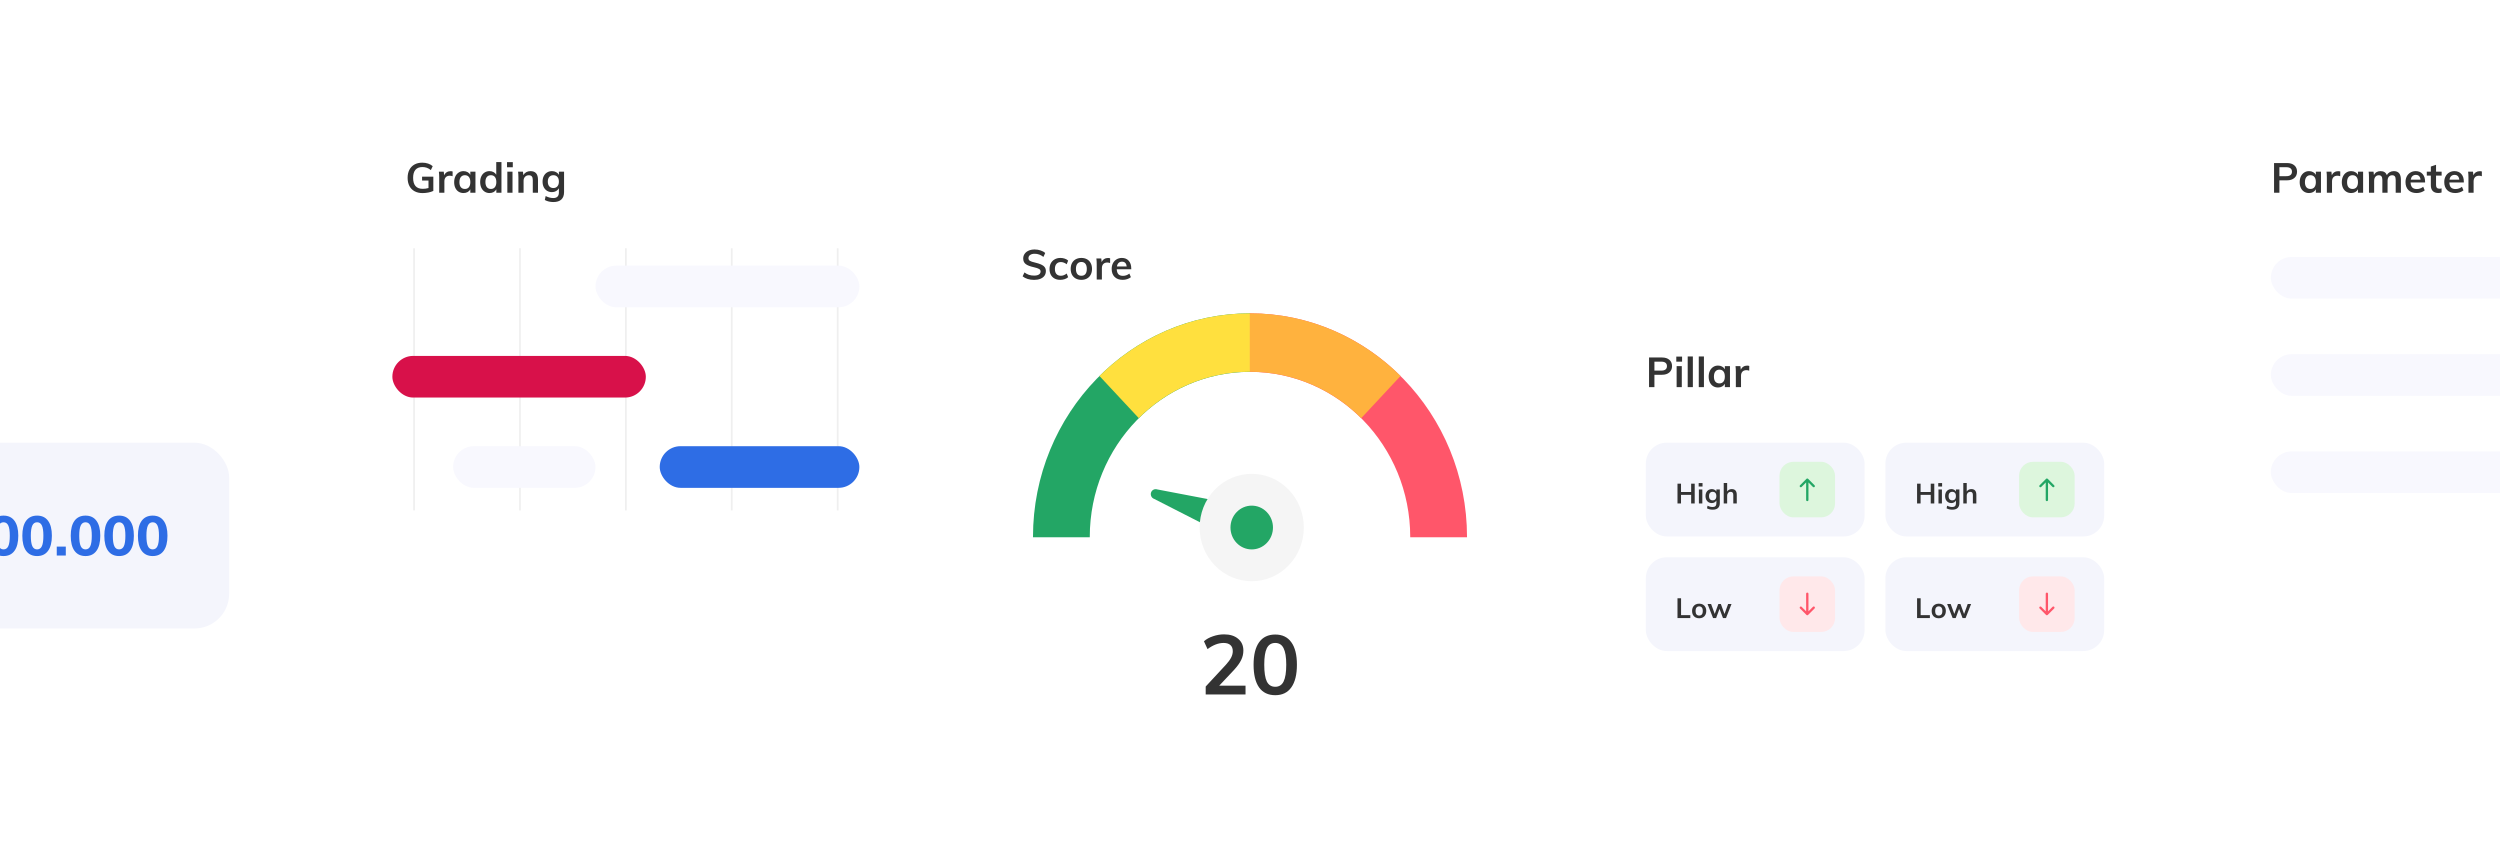 <svg width="1440" height="498" viewBox="0 0 1440 498" fill="none" xmlns="http://www.w3.org/2000/svg">
<g filter="url(#filter0_d_3370_16852)">
<rect x="1276" y="10" width="328" height="274" rx="20" fill="white"/>
<rect x="1308" y="98" width="180" height="24" rx="12" fill="#F8F8FE"/>
<rect x="1308" y="154" width="180" height="24" rx="12" fill="#F8F8FE"/>
<rect x="1308" y="210" width="180" height="24" rx="12" fill="#F8F8FE"/>
<path d="M1309.85 43.912H1317.26C1319.1 43.912 1320.54 44.36 1321.56 45.256C1322.58 46.136 1323.1 47.344 1323.1 48.88C1323.1 50.416 1322.58 51.632 1321.54 52.528C1320.51 53.424 1319.09 53.872 1317.26 53.872H1312.94V61H1309.85V43.912ZM1316.9 51.472C1317.98 51.472 1318.78 51.256 1319.33 50.824C1319.89 50.376 1320.17 49.736 1320.17 48.904C1320.17 48.056 1319.9 47.416 1319.35 46.984C1318.81 46.536 1317.99 46.312 1316.9 46.312H1312.94V51.472H1316.9ZM1336.88 48.88V61H1333.93V59.056C1333.56 59.728 1333.04 60.256 1332.35 60.64C1331.66 61.008 1330.88 61.192 1330 61.192C1328.94 61.192 1328 60.936 1327.19 60.424C1326.37 59.912 1325.74 59.184 1325.29 58.24C1324.84 57.296 1324.62 56.2 1324.62 54.952C1324.62 53.704 1324.84 52.6 1325.29 51.64C1325.76 50.664 1326.4 49.912 1327.21 49.384C1328.03 48.84 1328.96 48.568 1330 48.568C1330.88 48.568 1331.66 48.76 1332.35 49.144C1333.04 49.512 1333.56 50.032 1333.93 50.704V48.88H1336.88ZM1330.81 58.84C1331.8 58.84 1332.57 58.496 1333.12 57.808C1333.66 57.12 1333.93 56.152 1333.93 54.904C1333.93 53.624 1333.66 52.64 1333.12 51.952C1332.57 51.264 1331.8 50.92 1330.79 50.92C1329.8 50.92 1329.02 51.28 1328.46 52C1327.92 52.704 1327.64 53.688 1327.64 54.952C1327.64 56.2 1327.92 57.16 1328.46 57.832C1329.02 58.504 1329.8 58.84 1330.81 58.84ZM1346.8 48.592C1347.26 48.592 1347.66 48.656 1348 48.784L1347.97 51.52C1347.46 51.312 1346.93 51.208 1346.39 51.208C1345.37 51.208 1344.58 51.504 1344.04 52.096C1343.51 52.688 1343.25 53.472 1343.25 54.448V61H1340.27V52.312C1340.27 51.032 1340.21 49.888 1340.08 48.88H1342.89L1343.13 51.016C1343.43 50.232 1343.91 49.632 1344.57 49.216C1345.22 48.8 1345.97 48.592 1346.8 48.592ZM1361.15 48.88V61H1358.19V59.056C1357.83 59.728 1357.3 60.256 1356.61 60.64C1355.92 61.008 1355.14 61.192 1354.26 61.192C1353.2 61.192 1352.27 60.936 1351.45 60.424C1350.63 59.912 1350 59.184 1349.55 58.24C1349.11 57.296 1348.88 56.2 1348.88 54.952C1348.88 53.704 1349.11 52.6 1349.55 51.64C1350.02 50.664 1350.66 49.912 1351.47 49.384C1352.29 48.84 1353.22 48.568 1354.26 48.568C1355.14 48.568 1355.92 48.76 1356.61 49.144C1357.3 49.512 1357.83 50.032 1358.19 50.704V48.88H1361.15ZM1355.07 58.84C1356.07 58.84 1356.83 58.496 1357.38 57.808C1357.92 57.12 1358.19 56.152 1358.19 54.904C1358.19 53.624 1357.92 52.64 1357.38 51.952C1356.83 51.264 1356.06 50.92 1355.05 50.92C1354.06 50.92 1353.28 51.28 1352.72 52C1352.18 52.704 1351.91 53.688 1351.91 54.952C1351.91 56.2 1352.18 57.16 1352.72 57.832C1353.28 58.504 1354.07 58.84 1355.07 58.84ZM1378.84 48.568C1380.21 48.568 1381.24 48.984 1381.91 49.816C1382.58 50.632 1382.92 51.88 1382.92 53.56V61H1379.92V53.656C1379.92 52.696 1379.76 52.008 1379.44 51.592C1379.13 51.16 1378.62 50.944 1377.9 50.944C1377.07 50.944 1376.41 51.24 1375.93 51.832C1375.47 52.408 1375.24 53.208 1375.24 54.232V61H1372.24V53.656C1372.24 52.712 1372.07 52.024 1371.73 51.592C1371.41 51.16 1370.9 50.944 1370.2 50.944C1369.37 50.944 1368.71 51.24 1368.23 51.832C1367.75 52.408 1367.51 53.208 1367.51 54.232V61H1364.53V52.312C1364.53 51.032 1364.47 49.888 1364.34 48.88H1367.15L1367.37 50.8C1367.72 50.08 1368.22 49.528 1368.88 49.144C1369.55 48.76 1370.32 48.568 1371.18 48.568C1373.04 48.568 1374.25 49.336 1374.81 50.872C1375.19 50.152 1375.73 49.592 1376.44 49.192C1377.16 48.776 1377.96 48.568 1378.84 48.568ZM1396.85 55.096H1388.5C1388.56 56.392 1388.88 57.352 1389.46 57.976C1390.05 58.584 1390.92 58.888 1392.07 58.888C1393.4 58.888 1394.63 58.456 1395.77 57.592L1396.63 59.656C1396.06 60.12 1395.34 60.496 1394.5 60.784C1393.66 61.056 1392.82 61.192 1391.95 61.192C1389.97 61.192 1388.41 60.632 1387.27 59.512C1386.14 58.392 1385.57 56.856 1385.57 54.904C1385.57 53.672 1385.82 52.576 1386.31 51.616C1386.81 50.656 1387.5 49.912 1388.4 49.384C1389.3 48.84 1390.31 48.568 1391.45 48.568C1393.11 48.568 1394.42 49.112 1395.38 50.2C1396.36 51.272 1396.85 52.752 1396.85 54.64V55.096ZM1391.52 50.728C1390.72 50.728 1390.06 50.968 1389.55 51.448C1389.06 51.912 1388.74 52.592 1388.59 53.488H1394.23C1394.14 52.576 1393.86 51.888 1393.39 51.424C1392.94 50.96 1392.32 50.728 1391.52 50.728ZM1403.16 51.136V56.56C1403.16 57.984 1403.82 58.696 1405.15 58.696C1405.52 58.696 1405.92 58.632 1406.35 58.504V60.88C1405.82 61.072 1405.18 61.168 1404.43 61.168C1403.06 61.168 1402 60.784 1401.26 60.016C1400.53 59.248 1400.16 58.144 1400.16 56.704V51.136H1397.83V48.88H1400.16V45.928L1403.16 44.92V48.88H1406.38V51.136H1403.16ZM1419.17 55.096H1410.81C1410.88 56.392 1411.2 57.352 1411.77 57.976C1412.37 58.584 1413.24 58.888 1414.39 58.888C1415.72 58.888 1416.95 58.456 1418.09 57.592L1418.95 59.656C1418.37 60.12 1417.66 60.496 1416.81 60.784C1415.98 61.056 1415.13 61.192 1414.27 61.192C1412.29 61.192 1410.73 60.632 1409.59 59.512C1408.45 58.392 1407.89 56.856 1407.89 54.904C1407.89 53.672 1408.13 52.576 1408.63 51.616C1409.13 50.656 1409.82 49.912 1410.72 49.384C1411.61 48.84 1412.63 48.568 1413.77 48.568C1415.43 48.568 1416.74 49.112 1417.7 50.2C1418.68 51.272 1419.17 52.752 1419.17 54.64V55.096ZM1413.84 50.728C1413.04 50.728 1412.38 50.968 1411.87 51.448C1411.37 51.912 1411.05 52.592 1410.91 53.488H1416.55C1416.45 52.576 1416.17 51.888 1415.71 51.424C1415.26 50.96 1414.64 50.728 1413.84 50.728ZM1428.35 48.592C1428.82 48.592 1429.22 48.656 1429.55 48.784L1429.53 51.52C1429.02 51.312 1428.49 51.208 1427.95 51.208C1426.92 51.208 1426.14 51.504 1425.59 52.096C1425.07 52.688 1424.8 53.472 1424.8 54.448V61H1421.83V52.312C1421.83 51.032 1421.76 49.888 1421.63 48.88H1424.44L1424.68 51.016C1424.99 50.232 1425.47 49.632 1426.12 49.216C1426.78 48.8 1427.52 48.592 1428.35 48.592Z" fill="#333333"/>
</g>
<g filter="url(#filter1_d_3370_16852)">
<rect x="-164" y="122" width="328" height="226" rx="20" fill="white"/>
<rect x="-132" y="205" width="264" height="107" rx="20" fill="#F4F5FC"/>
<path d="M-76.496 270H-81.776L-84.688 262.416C-84.923 261.819 -85.285 261.403 -85.776 261.168C-86.245 260.933 -86.843 260.816 -87.568 260.816H-90.8V270H-95.728V247.216H-85.584C-82.939 247.216 -80.933 247.792 -79.568 248.944C-78.203 250.096 -77.52 251.749 -77.52 253.904C-77.52 255.419 -77.925 256.72 -78.736 257.808C-79.525 258.896 -80.667 259.675 -82.16 260.144C-80.816 260.421 -79.845 261.349 -79.248 262.928L-76.496 270ZM-86.32 257.008C-84.891 257.008 -83.845 256.773 -83.184 256.304C-82.523 255.813 -82.192 255.056 -82.192 254.032C-82.192 253.008 -82.523 252.261 -83.184 251.792C-83.845 251.301 -84.891 251.056 -86.32 251.056H-90.864V257.008H-86.32ZM-63.312 253.36C-61.925 253.36 -60.688 253.723 -59.6 254.448C-58.512 255.152 -57.669 256.155 -57.072 257.456C-56.453 258.757 -56.144 260.24 -56.144 261.904C-56.144 263.568 -56.442 265.04 -57.04 266.32C-57.637 267.579 -58.48 268.549 -59.568 269.232C-60.656 269.915 -61.904 270.256 -63.312 270.256C-64.442 270.256 -65.456 270.021 -66.352 269.552C-67.248 269.083 -67.93 268.432 -68.4 267.6V276.912H-73.232V258.416C-73.232 256.688 -73.317 255.141 -73.488 253.776H-68.944L-68.624 256.464C-68.197 255.504 -67.514 254.747 -66.576 254.192C-65.616 253.637 -64.528 253.36 -63.312 253.36ZM-64.688 266.576C-63.493 266.576 -62.576 266.181 -61.936 265.392C-61.296 264.581 -60.976 263.419 -60.976 261.904C-60.976 260.389 -61.306 259.205 -61.968 258.352C-62.608 257.499 -63.514 257.072 -64.688 257.072C-65.882 257.072 -66.81 257.488 -67.472 258.32C-68.112 259.131 -68.432 260.304 -68.432 261.84C-68.432 263.376 -68.112 264.549 -67.472 265.36C-66.81 266.171 -65.882 266.576 -64.688 266.576ZM-37.108 266V270H-52.756V266.32L-45.172 258.256C-43.594 256.549 -42.804 254.992 -42.804 253.584C-42.804 252.688 -43.071 252.016 -43.604 251.568C-44.116 251.099 -44.874 250.864 -45.876 250.864C-47.818 250.864 -49.834 251.6 -51.924 253.072L-53.524 249.488C-52.607 248.699 -51.434 248.08 -50.004 247.632C-48.575 247.163 -47.124 246.928 -45.652 246.928C-43.284 246.928 -41.407 247.504 -40.02 248.656C-38.612 249.787 -37.908 251.312 -37.908 253.232C-37.908 254.555 -38.186 255.781 -38.74 256.912C-39.274 258.021 -40.18 259.259 -41.46 260.624L-46.612 266H-37.108ZM-28.674 264.848V270H-33.889V264.848H-28.674ZM-15.947 255.248C-14.539 255.248 -13.29 255.557 -12.203 256.176C-11.093 256.773 -10.24 257.627 -9.643 258.736C-9.024 259.845 -8.714 261.125 -8.714 262.576C-8.714 264.112 -9.077 265.467 -9.803 266.64C-10.507 267.792 -11.53 268.688 -12.874 269.328C-14.197 269.947 -15.744 270.256 -17.515 270.256C-18.965 270.256 -20.405 270.021 -21.834 269.552C-23.242 269.083 -24.384 268.464 -25.259 267.696L-23.659 264.112C-21.632 265.584 -19.562 266.32 -17.451 266.32C-14.784 266.32 -13.45 265.136 -13.45 262.768C-13.45 261.637 -13.803 260.752 -14.507 260.112C-15.189 259.451 -16.128 259.12 -17.323 259.12C-18.069 259.12 -18.826 259.259 -19.595 259.536C-20.341 259.813 -21.013 260.197 -21.61 260.688H-24.459V247.216H-9.835V251.056H-19.595V256.144C-18.592 255.547 -17.376 255.248 -15.947 255.248ZM2.025 270.288C-0.727 270.288 -2.839 269.285 -4.311 267.28C-5.762 265.275 -6.487 262.373 -6.487 258.576C-6.487 254.821 -5.762 251.952 -4.311 249.968C-2.839 247.984 -0.727 246.992 2.025 246.992C4.777 246.992 6.878 247.984 8.329 249.968C9.801 251.952 10.537 254.821 10.537 258.576C10.537 262.373 9.801 265.275 8.329 267.28C6.878 269.285 4.777 270.288 2.025 270.288ZM2.025 266.448C3.284 266.448 4.201 265.829 4.777 264.592C5.353 263.355 5.641 261.349 5.641 258.576C5.641 255.867 5.353 253.904 4.777 252.688C4.201 251.451 3.284 250.832 2.025 250.832C0.766 250.832 -0.151 251.451 -0.727 252.688C-1.303 253.904 -1.591 255.867 -1.591 258.576C-1.591 261.349 -1.303 263.355 -0.727 264.592C-0.151 265.829 0.766 266.448 2.025 266.448ZM21.372 270.288C18.62 270.288 16.509 269.285 15.037 267.28C13.586 265.275 12.861 262.373 12.861 258.576C12.861 254.821 13.586 251.952 15.037 249.968C16.509 247.984 18.62 246.992 21.372 246.992C24.125 246.992 26.226 247.984 27.677 249.968C29.148 251.952 29.884 254.821 29.884 258.576C29.884 262.373 29.148 265.275 27.677 267.28C26.226 269.285 24.125 270.288 21.372 270.288ZM21.372 266.448C22.631 266.448 23.549 265.829 24.125 264.592C24.701 263.355 24.988 261.349 24.988 258.576C24.988 255.867 24.701 253.904 24.125 252.688C23.549 251.451 22.631 250.832 21.372 250.832C20.114 250.832 19.197 251.451 18.62 252.688C18.044 253.904 17.756 255.867 17.756 258.576C17.756 261.349 18.044 263.355 18.62 264.592C19.197 265.829 20.114 266.448 21.372 266.448ZM37.904 264.848V270H32.688V264.848H37.904ZM49.255 270.288C46.503 270.288 44.391 269.285 42.919 267.28C41.468 265.275 40.743 262.373 40.743 258.576C40.743 254.821 41.468 251.952 42.919 249.968C44.391 247.984 46.503 246.992 49.255 246.992C52.007 246.992 54.108 247.984 55.559 249.968C57.031 251.952 57.767 254.821 57.767 258.576C57.767 262.373 57.031 265.275 55.559 267.28C54.108 269.285 52.007 270.288 49.255 270.288ZM49.255 266.448C50.514 266.448 51.431 265.829 52.007 264.592C52.583 263.355 52.871 261.349 52.871 258.576C52.871 255.867 52.583 253.904 52.007 252.688C51.431 251.451 50.514 250.832 49.255 250.832C47.996 250.832 47.079 251.451 46.503 252.688C45.927 253.904 45.639 255.867 45.639 258.576C45.639 261.349 45.927 263.355 46.503 264.592C47.079 265.829 47.996 266.448 49.255 266.448ZM68.603 270.288C65.85 270.288 63.739 269.285 62.267 267.28C60.816 265.275 60.09 262.373 60.09 258.576C60.09 254.821 60.816 251.952 62.267 249.968C63.739 247.984 65.85 246.992 68.603 246.992C71.355 246.992 73.456 247.984 74.906 249.968C76.379 251.952 77.115 254.821 77.115 258.576C77.115 262.373 76.379 265.275 74.906 267.28C73.456 269.285 71.355 270.288 68.603 270.288ZM68.603 266.448C69.861 266.448 70.778 265.829 71.355 264.592C71.93 263.355 72.219 261.349 72.219 258.576C72.219 255.867 71.93 253.904 71.355 252.688C70.778 251.451 69.861 250.832 68.603 250.832C67.344 250.832 66.427 251.451 65.85 252.688C65.275 253.904 64.987 255.867 64.987 258.576C64.987 261.349 65.275 263.355 65.85 264.592C66.427 265.829 67.344 266.448 68.603 266.448ZM87.95 270.288C85.198 270.288 83.086 269.285 81.614 267.28C80.163 265.275 79.438 262.373 79.438 258.576C79.438 254.821 80.163 251.952 81.614 249.968C83.086 247.984 85.198 246.992 87.95 246.992C90.702 246.992 92.803 247.984 94.254 249.968C95.726 251.952 96.462 254.821 96.462 258.576C96.462 262.373 95.726 265.275 94.254 267.28C92.803 269.285 90.702 270.288 87.95 270.288ZM87.95 266.448C89.209 266.448 90.126 265.829 90.702 264.592C91.278 263.355 91.566 261.349 91.566 258.576C91.566 255.867 91.278 253.904 90.702 252.688C90.126 251.451 89.209 250.832 87.95 250.832C86.691 250.832 85.774 251.451 85.198 252.688C84.622 253.904 84.334 255.867 84.334 258.576C84.334 261.349 84.622 263.355 85.198 264.592C85.774 265.829 86.691 266.448 87.95 266.448Z" fill="#2E6DE5"/>
</g>
<g filter="url(#filter2_d_3370_16852)">
<rect x="916" y="122" width="328" height="226" rx="20" fill="white"/>
<path d="M949.848 155.912H957.264C959.104 155.912 960.536 156.36 961.56 157.256C962.584 158.136 963.096 159.344 963.096 160.88C963.096 162.416 962.576 163.632 961.536 164.528C960.512 165.424 959.088 165.872 957.264 165.872H952.944V173H949.848V155.912ZM956.904 163.472C957.976 163.472 958.784 163.256 959.328 162.824C959.888 162.376 960.168 161.736 960.168 160.904C960.168 160.056 959.896 159.416 959.352 158.984C958.808 158.536 957.992 158.312 956.904 158.312H952.944V163.472H956.904ZM965.736 160.88H968.712V173H965.736V160.88ZM968.88 155.384V158.336H965.544V155.384H968.88ZM972.114 155.336H975.09V173H972.114V155.336ZM978.492 155.336H981.468V173H978.492V155.336ZM996.462 160.88V173H993.51V171.056C993.142 171.728 992.614 172.256 991.926 172.64C991.238 173.008 990.454 173.192 989.574 173.192C988.518 173.192 987.582 172.936 986.766 172.424C985.95 171.912 985.318 171.184 984.87 170.24C984.422 169.296 984.198 168.2 984.198 166.952C984.198 165.704 984.422 164.6 984.87 163.64C985.334 162.664 985.974 161.912 986.79 161.384C987.606 160.84 988.534 160.568 989.574 160.568C990.454 160.568 991.238 160.76 991.926 161.144C992.614 161.512 993.142 162.032 993.51 162.704V160.88H996.462ZM990.39 170.84C991.382 170.84 992.15 170.496 992.694 169.808C993.238 169.12 993.51 168.152 993.51 166.904C993.51 165.624 993.238 164.64 992.694 163.952C992.15 163.264 991.374 162.92 990.366 162.92C989.374 162.92 988.598 163.28 988.038 164C987.494 164.704 987.222 165.688 987.222 166.952C987.222 168.2 987.494 169.16 988.038 169.832C988.598 170.504 989.382 170.84 990.39 170.84ZM1006.38 160.592C1006.84 160.592 1007.24 160.656 1007.58 160.784L1007.55 163.52C1007.04 163.312 1006.51 163.208 1005.97 163.208C1004.95 163.208 1004.16 163.504 1003.62 164.096C1003.09 164.688 1002.83 165.472 1002.83 166.448V173H999.849V164.312C999.849 163.032 999.785 161.888 999.657 160.88H1002.47L1002.71 163.016C1003.01 162.232 1003.49 161.632 1004.15 161.216C1004.8 160.8 1005.55 160.592 1006.38 160.592Z" fill="#333333"/>
<rect x="948" y="271" width="126" height="54" rx="12" fill="#F4F5FC"/>
<rect x="1086" y="271" width="126" height="54" rx="12" fill="#F4F5FC"/>
<rect x="1025" y="282" width="32" height="32" rx="8" fill="#FFE8EA"/>
<path d="M1045.2 299.527C1044.94 299.267 1044.52 299.267 1044.26 299.527L1041.67 302.113V292C1041.67 291.633 1041.37 291.333 1041 291.333C1040.63 291.333 1040.33 291.633 1040.33 292V302.12L1037.75 299.533C1037.49 299.273 1037.07 299.273 1036.81 299.533C1036.55 299.793 1036.55 300.213 1036.81 300.473L1040.53 304.2C1040.79 304.46 1041.21 304.46 1041.47 304.2L1045.2 300.473C1045.45 300.213 1045.45 299.787 1045.2 299.527Z" fill="#FF566A"/>
<rect x="1163" y="282" width="32" height="32" rx="8" fill="#FFE8EA"/>
<path d="M1183.2 299.527C1182.94 299.267 1182.52 299.267 1182.26 299.527L1179.67 302.113V292C1179.67 291.633 1179.37 291.333 1179 291.333C1178.63 291.333 1178.33 291.633 1178.33 292V302.12L1175.75 299.533C1175.49 299.273 1175.07 299.273 1174.81 299.533C1174.55 299.793 1174.55 300.213 1174.81 300.473L1178.53 304.2C1178.79 304.46 1179.21 304.46 1179.47 304.2L1183.2 300.473C1183.45 300.213 1183.45 299.787 1183.2 299.527Z" fill="#FF566A"/>
<rect x="948" y="205" width="126" height="54" rx="12" fill="#F4F5FC"/>
<rect x="1086" y="205" width="126" height="54" rx="12" fill="#F4F5FC"/>
<rect x="1025" y="216" width="32" height="32" rx="8" fill="#DDF6DD"/>
<path d="M1036.81 230.467C1037.07 230.727 1037.49 230.727 1037.75 230.467L1040.33 227.887V238C1040.33 238.367 1040.63 238.667 1041 238.667C1041.37 238.667 1041.67 238.367 1041.67 238V227.887L1044.25 230.473C1044.51 230.733 1044.93 230.733 1045.19 230.473C1045.45 230.213 1045.45 229.793 1045.19 229.533L1041.47 225.8C1041.21 225.54 1040.79 225.54 1040.53 225.8L1036.81 229.527C1036.55 229.787 1036.55 230.213 1036.81 230.467Z" fill="#23A665"/>
<path d="M976.152 228.608V240H974.104V235.056H968.264V240H966.232V228.608H968.264V233.376H974.104V228.608H976.152ZM978.559 231.92H980.543V240H978.559V231.92ZM980.655 228.256V230.224H978.431V228.256H980.655ZM990.619 231.92V239.744C990.619 241.003 990.272 241.957 989.579 242.608C988.885 243.259 987.867 243.584 986.523 243.584C985.275 243.584 984.176 243.323 983.226 242.8L983.546 241.28C984.528 241.792 985.504 242.048 986.475 242.048C987.915 242.048 988.635 241.333 988.635 239.904V238.304C988.389 238.741 988.032 239.099 987.562 239.376C987.093 239.643 986.565 239.776 985.978 239.776C985.274 239.776 984.645 239.611 984.09 239.28C983.546 238.939 983.12 238.464 982.81 237.856C982.512 237.237 982.362 236.533 982.362 235.744C982.362 234.955 982.512 234.256 982.81 233.648C983.12 233.029 983.546 232.555 984.09 232.224C984.645 231.883 985.274 231.712 985.978 231.712C986.576 231.712 987.104 231.84 987.562 232.096C988.032 232.341 988.389 232.688 988.635 233.136V231.92H990.619ZM986.507 238.208C987.168 238.208 987.685 237.989 988.059 237.552C988.443 237.115 988.635 236.512 988.635 235.744C988.635 234.976 988.448 234.373 988.075 233.936C987.701 233.499 987.179 233.28 986.507 233.28C985.845 233.28 985.323 233.499 984.938 233.936C984.565 234.373 984.378 234.976 984.378 235.744C984.378 236.512 984.565 237.115 984.938 237.552C985.323 237.989 985.845 238.208 986.507 238.208ZM997.483 231.712C999.414 231.712 1000.38 232.821 1000.38 235.04V240H998.379V235.136C998.379 234.496 998.257 234.032 998.011 233.744C997.766 233.445 997.387 233.296 996.875 233.296C996.267 233.296 995.777 233.493 995.403 233.888C995.03 234.272 994.843 234.784 994.843 235.424V240H992.859V228.224H994.843V233.088C995.121 232.651 995.489 232.315 995.947 232.08C996.406 231.835 996.918 231.712 997.483 231.712Z" fill="#333333"/>
<path d="M966.232 294.608H968.296V304.304H973.624V306H966.232V294.608ZM978.738 306.128C977.917 306.128 977.192 305.957 976.562 305.616C975.944 305.275 975.464 304.789 975.122 304.16C974.792 303.52 974.626 302.773 974.626 301.92C974.626 301.067 974.792 300.325 975.122 299.696C975.464 299.056 975.944 298.565 976.562 298.224C977.192 297.883 977.917 297.712 978.738 297.712C979.549 297.712 980.264 297.883 980.882 298.224C981.501 298.565 981.976 299.056 982.306 299.696C982.648 300.325 982.818 301.067 982.818 301.92C982.818 302.773 982.648 303.52 982.306 304.16C981.976 304.789 981.501 305.275 980.882 305.616C980.264 305.957 979.549 306.128 978.738 306.128ZM978.722 304.56C979.405 304.56 979.922 304.341 980.274 303.904C980.637 303.456 980.818 302.795 980.818 301.92C980.818 301.056 980.637 300.4 980.274 299.952C979.912 299.493 979.4 299.264 978.738 299.264C978.066 299.264 977.549 299.493 977.186 299.952C976.824 300.4 976.642 301.056 976.642 301.92C976.642 302.795 976.818 303.456 977.17 303.904C977.533 304.341 978.05 304.56 978.722 304.56ZM997.346 297.92L994.178 306H992.434L990.434 300.704L988.482 306H986.722L983.554 297.92H985.602L987.682 303.616L989.778 297.92H991.218L993.314 303.664L995.394 297.92H997.346Z" fill="#333333"/>
<rect x="1163" y="216" width="32" height="32" rx="8" fill="#DDF6DD"/>
<path d="M1174.81 230.467C1175.07 230.727 1175.49 230.727 1175.75 230.467L1178.33 227.887V238C1178.33 238.367 1178.63 238.667 1179 238.667C1179.37 238.667 1179.67 238.367 1179.67 238V227.887L1182.25 230.473C1182.51 230.733 1182.93 230.733 1183.19 230.473C1183.45 230.213 1183.45 229.793 1183.19 229.533L1179.47 225.8C1179.21 225.54 1178.79 225.54 1178.53 225.8L1174.81 229.527C1174.55 229.787 1174.55 230.213 1174.81 230.467Z" fill="#23A665"/>
<path d="M1114.15 228.608V240H1112.1V235.056H1106.26V240H1104.23V228.608H1106.26V233.376H1112.1V228.608H1114.15ZM1116.56 231.92H1118.54V240H1116.56V231.92ZM1118.65 228.256V230.224H1116.43V228.256H1118.65ZM1128.62 231.92V239.744C1128.62 241.003 1128.27 241.957 1127.58 242.608C1126.89 243.259 1125.87 243.584 1124.52 243.584C1123.27 243.584 1122.18 243.323 1121.23 242.8L1121.55 241.28C1122.53 241.792 1123.5 242.048 1124.47 242.048C1125.91 242.048 1126.63 241.333 1126.63 239.904V238.304C1126.39 238.741 1126.03 239.099 1125.56 239.376C1125.09 239.643 1124.57 239.776 1123.98 239.776C1123.27 239.776 1122.65 239.611 1122.09 239.28C1121.55 238.939 1121.12 238.464 1120.81 237.856C1120.51 237.237 1120.36 236.533 1120.36 235.744C1120.36 234.955 1120.51 234.256 1120.81 233.648C1121.12 233.029 1121.55 232.555 1122.09 232.224C1122.65 231.883 1123.27 231.712 1123.98 231.712C1124.58 231.712 1125.1 231.84 1125.56 232.096C1126.03 232.341 1126.39 232.688 1126.63 233.136V231.92H1128.62ZM1124.51 238.208C1125.17 238.208 1125.69 237.989 1126.06 237.552C1126.44 237.115 1126.63 236.512 1126.63 235.744C1126.63 234.976 1126.45 234.373 1126.07 233.936C1125.7 233.499 1125.18 233.28 1124.51 233.28C1123.85 233.28 1123.32 233.499 1122.94 233.936C1122.57 234.373 1122.38 234.976 1122.38 235.744C1122.38 236.512 1122.57 237.115 1122.94 237.552C1123.32 237.989 1123.85 238.208 1124.51 238.208ZM1135.48 231.712C1137.41 231.712 1138.38 232.821 1138.38 235.04V240H1136.38V235.136C1136.38 234.496 1136.26 234.032 1136.01 233.744C1135.77 233.445 1135.39 233.296 1134.88 233.296C1134.27 233.296 1133.78 233.493 1133.4 233.888C1133.03 234.272 1132.84 234.784 1132.84 235.424V240H1130.86V228.224H1132.84V233.088C1133.12 232.651 1133.49 232.315 1133.95 232.08C1134.41 231.835 1134.92 231.712 1135.48 231.712Z" fill="#333333"/>
<path d="M1104.23 294.608H1106.3V304.304H1111.62V306H1104.23V294.608ZM1116.74 306.128C1115.92 306.128 1115.19 305.957 1114.56 305.616C1113.94 305.275 1113.46 304.789 1113.12 304.16C1112.79 303.52 1112.63 302.773 1112.63 301.92C1112.63 301.067 1112.79 300.325 1113.12 299.696C1113.46 299.056 1113.94 298.565 1114.56 298.224C1115.19 297.883 1115.92 297.712 1116.74 297.712C1117.55 297.712 1118.26 297.883 1118.88 298.224C1119.5 298.565 1119.98 299.056 1120.31 299.696C1120.65 300.325 1120.82 301.067 1120.82 301.92C1120.82 302.773 1120.65 303.52 1120.31 304.16C1119.98 304.789 1119.5 305.275 1118.88 305.616C1118.26 305.957 1117.55 306.128 1116.74 306.128ZM1116.72 304.56C1117.4 304.56 1117.92 304.341 1118.27 303.904C1118.64 303.456 1118.82 302.795 1118.82 301.92C1118.82 301.056 1118.64 300.4 1118.27 299.952C1117.91 299.493 1117.4 299.264 1116.74 299.264C1116.07 299.264 1115.55 299.493 1115.19 299.952C1114.82 300.4 1114.64 301.056 1114.64 301.92C1114.64 302.795 1114.82 303.456 1115.17 303.904C1115.53 304.341 1116.05 304.56 1116.72 304.56ZM1135.35 297.92L1132.18 306H1130.43L1128.43 300.704L1126.48 306H1124.72L1121.55 297.92H1123.6L1125.68 303.616L1127.78 297.92H1129.22L1131.31 303.664L1133.39 297.92H1135.35Z" fill="#333333"/>
</g>
<g filter="url(#filter3_d_3370_16852)">
<rect x="556" y="60" width="328" height="328" rx="20" fill="white"/>
<path d="M717.427 344.96V350H694.483V345.44L706.099 332.912C707.475 331.408 708.483 330.032 709.123 328.784C709.763 327.536 710.083 326.304 710.083 325.088C710.083 323.52 709.619 322.336 708.691 321.536C707.795 320.736 706.499 320.336 704.803 320.336C701.795 320.336 698.707 321.52 695.539 323.888L693.475 319.376C694.819 318.16 696.547 317.2 698.659 316.496C700.771 315.76 702.899 315.392 705.043 315.392C708.467 315.392 711.171 316.24 713.155 317.936C715.171 319.6 716.179 321.856 716.179 324.704C716.179 326.656 715.747 328.496 714.883 330.224C714.051 331.952 712.643 333.888 710.659 336.032L702.259 344.96H717.427ZM734.543 350.432C730.479 350.432 727.375 348.944 725.231 345.968C723.119 342.96 722.063 338.592 722.063 332.864C722.063 327.232 723.119 322.928 725.231 319.952C727.375 316.976 730.479 315.488 734.543 315.488C738.607 315.488 741.695 316.976 743.807 319.952C745.951 322.896 747.023 327.2 747.023 332.864C747.023 338.56 745.951 342.912 743.807 345.92C741.695 348.928 738.607 350.432 734.543 350.432ZM734.543 345.584C736.751 345.584 738.351 344.576 739.343 342.56C740.367 340.512 740.879 337.28 740.879 332.864C740.879 328.512 740.367 325.344 739.343 323.36C738.351 321.344 736.751 320.336 734.543 320.336C732.335 320.336 730.719 321.344 729.695 323.36C728.703 325.344 728.207 328.512 728.207 332.864C728.207 337.28 728.703 340.512 729.695 342.56C730.719 344.576 732.335 345.584 734.543 345.584Z" fill="#333333"/>
<path d="M724.066 254.694C723.589 256.178 719.403 265.026 717.947 264.493L664.755 237.342C663.315 236.851 662.516 235.195 662.993 233.711C663.47 232.227 665.077 231.404 666.517 231.896L724.885 243.038C726.381 243.555 724.584 253.194 724.066 254.694Z" fill="#23A665"/>
<path d="M742.213 231.989C730.493 219.912 711.493 219.912 699.774 231.989C688.055 244.067 688.055 263.647 699.774 275.725C711.493 287.802 730.493 287.802 742.213 275.725C753.932 263.647 753.932 244.067 742.213 231.989Z" fill="#F5F5F5"/>
<path d="M729.647 244.938C724.868 240.013 717.119 240.013 712.339 244.938C707.56 249.864 707.56 257.849 712.339 262.775C717.119 267.701 724.868 267.701 729.647 262.775C734.427 257.849 734.427 249.864 729.647 244.938Z" fill="#23A665"/>
<path d="M720.043 130.477C720 130.477 720 130.477 720.043 130.477C651.054 130.477 595 188.244 595 259.296C595 259.341 595 259.431 595 259.476H627.709C627.709 259.431 627.709 259.341 627.709 259.296C627.709 206.871 669.085 164.186 720 164.186C720 164.186 720 164.186 720.043 164.186V130.477Z" fill="#23A665"/>
<path d="M720 130.477C686.377 130.477 655.802 144.257 633.284 166.565L655.932 190.847C672.526 174.33 695.131 164.141 719.957 164.141C719.957 164.141 719.957 164.141 720 164.141V130.477Z" fill="#FFE03E"/>
<path d="M719.957 130.477C720.001 130.477 720.001 130.477 719.957 130.477C788.947 130.477 845 188.244 845 259.296C845 259.341 845 259.431 845 259.476H812.291C812.291 259.431 812.291 259.341 812.291 259.296C812.291 206.871 770.915 164.186 720.001 164.186C720.001 164.186 720.001 164.186 719.957 164.186V130.477Z" fill="#FF566A"/>
<path d="M720 130.477C753.624 130.477 784.199 144.257 806.716 166.565L784.068 190.847C767.474 174.33 744.869 164.141 720.044 164.141C720.044 164.141 720.044 164.141 720 164.141V130.477Z" fill="#FFB23E"/>
<path d="M595.632 111.216C594.32 111.216 593.088 111.04 591.936 110.688C590.8 110.336 589.832 109.832 589.032 109.176L590.088 106.92C590.92 107.544 591.784 108.008 592.68 108.312C593.592 108.6 594.584 108.744 595.656 108.744C596.84 108.744 597.752 108.536 598.392 108.12C599.048 107.704 599.376 107.12 599.376 106.368C599.376 105.728 599.072 105.24 598.464 104.904C597.872 104.552 596.888 104.224 595.512 103.92C593.368 103.456 591.808 102.856 590.832 102.12C589.856 101.384 589.368 100.312 589.368 98.904C589.368 97.896 589.64 97 590.184 96.216C590.728 95.432 591.496 94.816 592.488 94.368C593.496 93.92 594.656 93.696 595.968 93.696C597.168 93.696 598.304 93.88 599.376 94.248C600.464 94.6 601.352 95.096 602.04 95.736L601.008 97.992C599.488 96.776 597.808 96.168 595.968 96.168C594.864 96.168 593.992 96.4 593.352 96.864C592.712 97.312 592.392 97.928 592.392 98.712C592.392 99.384 592.672 99.896 593.232 100.248C593.808 100.6 594.784 100.928 596.16 101.232C597.584 101.568 598.744 101.936 599.64 102.336C600.536 102.72 601.224 103.224 601.704 103.848C602.184 104.456 602.424 105.224 602.424 106.152C602.424 107.176 602.152 108.072 601.608 108.84C601.064 109.592 600.28 110.176 599.256 110.592C598.232 111.008 597.024 111.216 595.632 111.216ZM610.693 111.192C609.429 111.192 608.333 110.936 607.405 110.424C606.477 109.912 605.765 109.192 605.269 108.264C604.773 107.32 604.525 106.216 604.525 104.952C604.525 103.688 604.781 102.576 605.293 101.616C605.821 100.656 606.557 99.912 607.501 99.384C608.461 98.84 609.565 98.568 610.813 98.568C611.677 98.568 612.509 98.704 613.309 98.976C614.125 99.248 614.773 99.624 615.253 100.104L614.413 102.216C613.901 101.8 613.357 101.488 612.781 101.28C612.205 101.056 611.637 100.944 611.077 100.944C609.989 100.944 609.141 101.288 608.533 101.976C607.925 102.648 607.621 103.624 607.621 104.904C607.621 106.184 607.917 107.16 608.509 107.832C609.117 108.504 609.973 108.84 611.077 108.84C611.637 108.84 612.205 108.728 612.781 108.504C613.357 108.28 613.901 107.96 614.413 107.544L615.253 109.656C614.741 110.136 614.077 110.512 613.261 110.784C612.445 111.056 611.589 111.192 610.693 111.192ZM622.884 111.192C621.652 111.192 620.564 110.936 619.62 110.424C618.692 109.912 617.972 109.184 617.46 108.24C616.964 107.28 616.716 106.16 616.716 104.88C616.716 103.6 616.964 102.488 617.46 101.544C617.972 100.584 618.692 99.848 619.62 99.336C620.564 98.824 621.652 98.568 622.884 98.568C624.1 98.568 625.172 98.824 626.1 99.336C627.028 99.848 627.74 100.584 628.236 101.544C628.748 102.488 629.004 103.6 629.004 104.88C629.004 106.16 628.748 107.28 628.236 108.24C627.74 109.184 627.028 109.912 626.1 110.424C625.172 110.936 624.1 111.192 622.884 111.192ZM622.86 108.84C623.884 108.84 624.66 108.512 625.188 107.856C625.732 107.184 626.004 106.192 626.004 104.88C626.004 103.584 625.732 102.6 625.188 101.928C624.644 101.24 623.876 100.896 622.884 100.896C621.876 100.896 621.1 101.24 620.556 101.928C620.012 102.6 619.74 103.584 619.74 104.88C619.74 106.192 620.004 107.184 620.532 107.856C621.076 108.512 621.852 108.84 622.86 108.84ZM638.239 98.592C638.703 98.592 639.103 98.656 639.439 98.784L639.415 101.52C638.903 101.312 638.375 101.208 637.831 101.208C636.807 101.208 636.023 101.504 635.479 102.096C634.951 102.688 634.687 103.472 634.687 104.448V111H631.711V102.312C631.711 101.032 631.647 99.888 631.519 98.88H634.327L634.567 101.016C634.871 100.232 635.351 99.632 636.007 99.216C636.663 98.8 637.407 98.592 638.239 98.592ZM651.603 105.096H643.251C643.315 106.392 643.635 107.352 644.211 107.976C644.803 108.584 645.675 108.888 646.827 108.888C648.155 108.888 649.387 108.456 650.523 107.592L651.387 109.656C650.811 110.12 650.099 110.496 649.251 110.784C648.419 111.056 647.571 111.192 646.707 111.192C644.723 111.192 643.163 110.632 642.027 109.512C640.891 108.392 640.323 106.856 640.323 104.904C640.323 103.672 640.571 102.576 641.067 101.616C641.563 100.656 642.259 99.912 643.155 99.384C644.051 98.84 645.067 98.568 646.203 98.568C647.867 98.568 649.179 99.112 650.139 100.2C651.115 101.272 651.603 102.752 651.603 104.64V105.096ZM646.275 100.728C645.475 100.728 644.819 100.968 644.307 101.448C643.811 101.912 643.491 102.592 643.347 103.488H648.987C648.891 102.576 648.611 101.888 648.147 101.424C647.699 100.96 647.075 100.728 646.275 100.728Z" fill="#333333"/>
</g>
<g filter="url(#filter4_d_3370_16852)">
<rect x="196" y="10" width="328" height="274" rx="20" fill="white"/>
<rect x="238" y="93" width="1" height="151" fill="#EFEFEF"/>
<rect x="299" y="93" width="1" height="151" fill="#EFEFEF"/>
<rect x="360" y="93" width="1" height="151" fill="#EFEFEF"/>
<rect x="421" y="93" width="1" height="151" fill="#EFEFEF"/>
<rect x="482" y="93" width="1" height="151" fill="#EFEFEF"/>
<path d="M249.596 51.76V59.968C248.812 60.352 247.868 60.656 246.764 60.88C245.66 61.104 244.532 61.216 243.38 61.216C241.62 61.216 240.092 60.864 238.796 60.16C237.5 59.456 236.508 58.448 235.82 57.136C235.132 55.824 234.788 54.256 234.788 52.432C234.788 50.64 235.132 49.088 235.82 47.776C236.508 46.464 237.484 45.456 238.748 44.752C240.028 44.048 241.524 43.696 243.236 43.696C244.436 43.696 245.556 43.872 246.596 44.224C247.652 44.576 248.532 45.072 249.236 45.712L248.18 47.968C247.38 47.344 246.596 46.896 245.828 46.624C245.06 46.352 244.22 46.216 243.308 46.216C241.548 46.216 240.212 46.744 239.3 47.8C238.404 48.856 237.956 50.4 237.956 52.432C237.956 54.528 238.42 56.112 239.348 57.184C240.276 58.24 241.66 58.768 243.5 58.768C244.62 58.768 245.724 58.616 246.812 58.312V53.992H243.116V51.76H249.596ZM259.514 48.592C259.978 48.592 260.378 48.656 260.714 48.784L260.69 51.52C260.178 51.312 259.65 51.208 259.106 51.208C258.082 51.208 257.298 51.504 256.754 52.096C256.226 52.688 255.962 53.472 255.962 54.448V61H252.986V52.312C252.986 51.032 252.922 49.888 252.794 48.88H255.602L255.842 51.016C256.146 50.232 256.626 49.632 257.282 49.216C257.938 48.8 258.682 48.592 259.514 48.592ZM273.862 48.88V61H270.91V59.056C270.542 59.728 270.014 60.256 269.326 60.64C268.638 61.008 267.854 61.192 266.974 61.192C265.918 61.192 264.982 60.936 264.166 60.424C263.35 59.912 262.718 59.184 262.27 58.24C261.822 57.296 261.598 56.2 261.598 54.952C261.598 53.704 261.822 52.6 262.27 51.64C262.734 50.664 263.374 49.912 264.19 49.384C265.006 48.84 265.934 48.568 266.974 48.568C267.854 48.568 268.638 48.76 269.326 49.144C270.014 49.512 270.542 50.032 270.91 50.704V48.88H273.862ZM267.79 58.84C268.782 58.84 269.55 58.496 270.094 57.808C270.638 57.12 270.91 56.152 270.91 54.904C270.91 53.624 270.638 52.64 270.094 51.952C269.55 51.264 268.774 50.92 267.766 50.92C266.774 50.92 265.998 51.28 265.438 52C264.894 52.704 264.622 53.688 264.622 54.952C264.622 56.2 264.894 57.16 265.438 57.832C265.998 58.504 266.782 58.84 267.79 58.84ZM288.841 43.336V61H285.889V59.056C285.521 59.728 284.993 60.256 284.305 60.64C283.617 61.008 282.833 61.192 281.953 61.192C280.913 61.192 279.985 60.928 279.169 60.4C278.353 59.872 277.713 59.128 277.249 58.168C276.801 57.192 276.577 56.08 276.577 54.832C276.577 53.584 276.801 52.488 277.249 51.544C277.697 50.6 278.329 49.872 279.145 49.36C279.961 48.832 280.897 48.568 281.953 48.568C282.817 48.568 283.585 48.752 284.257 49.12C284.945 49.472 285.473 49.976 285.841 50.632V43.336H288.841ZM282.745 58.84C283.737 58.84 284.505 58.496 285.049 57.808C285.609 57.12 285.889 56.144 285.889 54.88C285.889 53.616 285.617 52.64 285.073 51.952C284.529 51.264 283.761 50.92 282.769 50.92C281.761 50.92 280.977 51.264 280.417 51.952C279.873 52.624 279.601 53.584 279.601 54.832C279.601 56.096 279.873 57.08 280.417 57.784C280.977 58.488 281.753 58.84 282.745 58.84ZM292.229 48.88H295.205V61H292.229V48.88ZM295.373 43.384V46.336H292.037V43.384H295.373ZM305.542 48.568C308.438 48.568 309.886 50.232 309.886 53.56V61H306.886V53.704C306.886 52.744 306.702 52.048 306.334 51.616C305.966 51.168 305.398 50.944 304.63 50.944C303.718 50.944 302.982 51.24 302.422 51.832C301.862 52.408 301.582 53.176 301.582 54.136V61H298.606V52.312C298.606 51.032 298.542 49.888 298.414 48.88H301.222L301.438 50.872C301.854 50.136 302.414 49.568 303.118 49.168C303.838 48.768 304.646 48.568 305.542 48.568ZM324.899 48.88V60.616C324.899 62.504 324.379 63.936 323.339 64.912C322.299 65.888 320.771 66.376 318.755 66.376C316.883 66.376 315.235 65.984 313.811 65.2L314.291 62.92C315.763 63.688 317.227 64.072 318.683 64.072C320.843 64.072 321.923 63 321.923 60.856V58.456C321.555 59.112 321.019 59.648 320.315 60.064C319.611 60.464 318.819 60.664 317.939 60.664C316.883 60.664 315.939 60.416 315.107 59.92C314.291 59.408 313.651 58.696 313.187 57.784C312.739 56.856 312.515 55.8 312.515 54.616C312.515 53.432 312.739 52.384 313.187 51.472C313.651 50.544 314.291 49.832 315.107 49.336C315.939 48.824 316.883 48.568 317.939 48.568C318.835 48.568 319.627 48.76 320.315 49.144C321.019 49.512 321.555 50.032 321.923 50.704V48.88H324.899ZM318.731 58.312C319.723 58.312 320.499 57.984 321.059 57.328C321.635 56.672 321.923 55.768 321.923 54.616C321.923 53.464 321.643 52.56 321.083 51.904C320.523 51.248 319.739 50.92 318.731 50.92C317.739 50.92 316.955 51.248 316.379 51.904C315.819 52.56 315.539 53.464 315.539 54.616C315.539 55.768 315.819 56.672 316.379 57.328C316.955 57.984 317.739 58.312 318.731 58.312Z" fill="#333333"/>
<rect x="343" y="103" width="152" height="24" rx="12" fill="#F8F8FE"/>
<rect x="226" y="155" width="146" height="24" rx="12" fill="#D8114A"/>
<rect x="261" y="207" width="82" height="24" rx="12" fill="#F8F8FE"/>
<rect x="380" y="207" width="115" height="24" rx="12" fill="#2E6DE5"/>
</g>
<defs>
<filter id="filter0_d_3370_16852" x="1216" y="0" width="448" height="394" filterUnits="userSpaceOnUse" color-interpolation-filters="sRGB">
<feFlood flood-opacity="0" result="BackgroundImageFix"/>
<feColorMatrix in="SourceAlpha" type="matrix" values="0 0 0 0 0 0 0 0 0 0 0 0 0 0 0 0 0 0 127 0" result="hardAlpha"/>
<feOffset dy="50"/>
<feGaussianBlur stdDeviation="30"/>
<feComposite in2="hardAlpha" operator="out"/>
<feColorMatrix type="matrix" values="0 0 0 0 0.918 0 0 0 0 0.918 0 0 0 0 0.961 0 0 0 0.4 0"/>
<feBlend mode="normal" in2="BackgroundImageFix" result="effect1_dropShadow_3370_16852"/>
<feBlend mode="normal" in="SourceGraphic" in2="effect1_dropShadow_3370_16852" result="shape"/>
</filter>
<filter id="filter1_d_3370_16852" x="-224" y="112" width="448" height="346" filterUnits="userSpaceOnUse" color-interpolation-filters="sRGB">
<feFlood flood-opacity="0" result="BackgroundImageFix"/>
<feColorMatrix in="SourceAlpha" type="matrix" values="0 0 0 0 0 0 0 0 0 0 0 0 0 0 0 0 0 0 127 0" result="hardAlpha"/>
<feOffset dy="50"/>
<feGaussianBlur stdDeviation="30"/>
<feComposite in2="hardAlpha" operator="out"/>
<feColorMatrix type="matrix" values="0 0 0 0 0.918 0 0 0 0 0.918 0 0 0 0 0.961 0 0 0 0.4 0"/>
<feBlend mode="normal" in2="BackgroundImageFix" result="effect1_dropShadow_3370_16852"/>
<feBlend mode="normal" in="SourceGraphic" in2="effect1_dropShadow_3370_16852" result="shape"/>
</filter>
<filter id="filter2_d_3370_16852" x="856" y="112" width="448" height="346" filterUnits="userSpaceOnUse" color-interpolation-filters="sRGB">
<feFlood flood-opacity="0" result="BackgroundImageFix"/>
<feColorMatrix in="SourceAlpha" type="matrix" values="0 0 0 0 0 0 0 0 0 0 0 0 0 0 0 0 0 0 127 0" result="hardAlpha"/>
<feOffset dy="50"/>
<feGaussianBlur stdDeviation="30"/>
<feComposite in2="hardAlpha" operator="out"/>
<feColorMatrix type="matrix" values="0 0 0 0 0.918 0 0 0 0 0.918 0 0 0 0 0.963 0 0 0 0.4 0"/>
<feBlend mode="normal" in2="BackgroundImageFix" result="effect1_dropShadow_3370_16852"/>
<feBlend mode="normal" in="SourceGraphic" in2="effect1_dropShadow_3370_16852" result="shape"/>
</filter>
<filter id="filter3_d_3370_16852" x="496" y="50" width="448" height="448" filterUnits="userSpaceOnUse" color-interpolation-filters="sRGB">
<feFlood flood-opacity="0" result="BackgroundImageFix"/>
<feColorMatrix in="SourceAlpha" type="matrix" values="0 0 0 0 0 0 0 0 0 0 0 0 0 0 0 0 0 0 127 0" result="hardAlpha"/>
<feOffset dy="50"/>
<feGaussianBlur stdDeviation="30"/>
<feComposite in2="hardAlpha" operator="out"/>
<feColorMatrix type="matrix" values="0 0 0 0 0.918 0 0 0 0 0.918 0 0 0 0 0.961 0 0 0 0.4 0"/>
<feBlend mode="normal" in2="BackgroundImageFix" result="effect1_dropShadow_3370_16852"/>
<feBlend mode="normal" in="SourceGraphic" in2="effect1_dropShadow_3370_16852" result="shape"/>
</filter>
<filter id="filter4_d_3370_16852" x="136" y="0" width="448" height="394" filterUnits="userSpaceOnUse" color-interpolation-filters="sRGB">
<feFlood flood-opacity="0" result="BackgroundImageFix"/>
<feColorMatrix in="SourceAlpha" type="matrix" values="0 0 0 0 0 0 0 0 0 0 0 0 0 0 0 0 0 0 127 0" result="hardAlpha"/>
<feOffset dy="50"/>
<feGaussianBlur stdDeviation="30"/>
<feComposite in2="hardAlpha" operator="out"/>
<feColorMatrix type="matrix" values="0 0 0 0 0.918 0 0 0 0 0.918 0 0 0 0 0.963 0 0 0 0.4 0"/>
<feBlend mode="normal" in2="BackgroundImageFix" result="effect1_dropShadow_3370_16852"/>
<feBlend mode="normal" in="SourceGraphic" in2="effect1_dropShadow_3370_16852" result="shape"/>
</filter>
</defs>
</svg>
